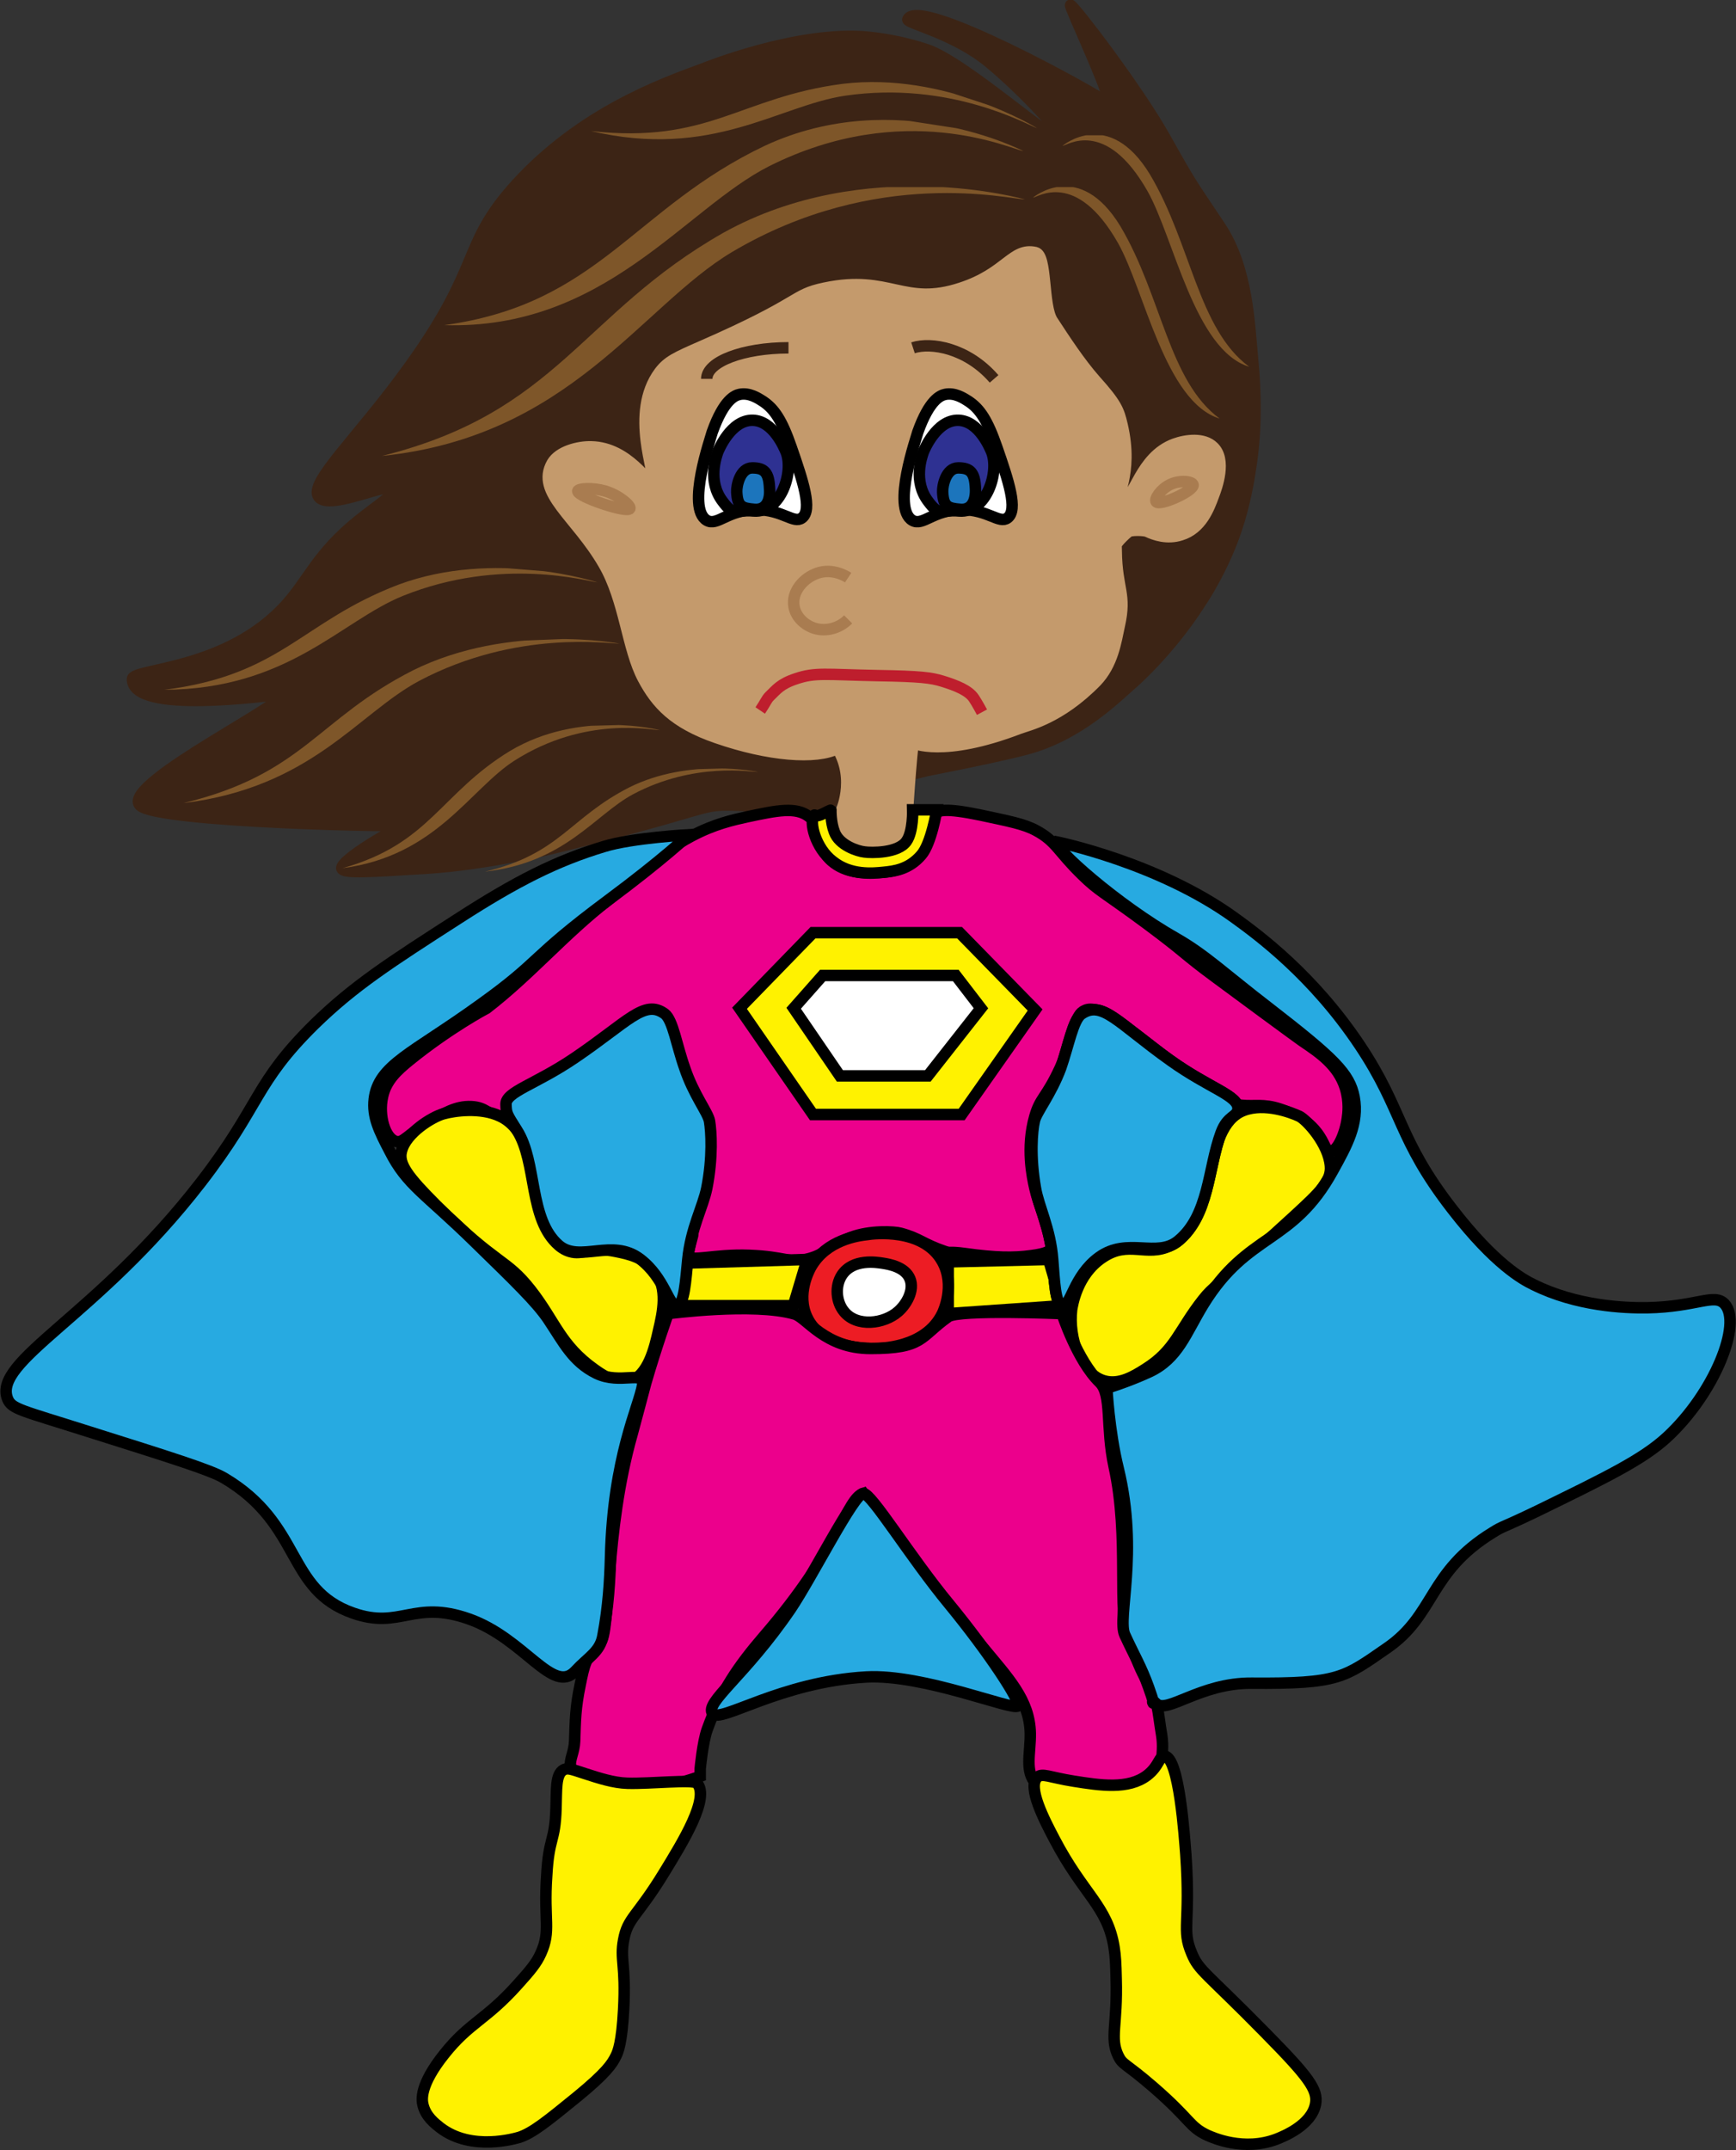 <?xml version="1.0" encoding="utf-8"?>
<!-- Generator: Adobe Illustrator 18.1.0, SVG Export Plug-In . SVG Version: 6.00 Build 0)  -->
<!DOCTYPE svg PUBLIC "-//W3C//DTD SVG 1.1//EN" "http://www.w3.org/Graphics/SVG/1.1/DTD/svg11.dtd">
<svg version="1.1" id="Layer_1" xmlns="http://www.w3.org/2000/svg" xmlns:xlink="http://www.w3.org/1999/xlink" x="0px" y="0px"
	 viewBox="0 0 503.3 623.1" enable-background="new 0 0 503.3 623.1" xml:space="preserve">
<rect x="0" y="0" width="503.3" height="623.1" fill="#333333" stroke="none"/>
<symbol  id="Brown_Hair_4" viewBox="-11.3 -7.7 22.7 15.4">
	<path fill="#7E5629" d="M-11.3,7c0,0,5.6,2.6,10.6-1.9c5-4.6,5.8-10.2,12-12.7C4.7-6.5,2.2,0.9-1,4C-6.1,8.9-10.8,7-11.3,7z"/>
</symbol>
<path fill="#3C2415" stroke="#3C2415" stroke-width="3.32" stroke-miterlimit="10" d="M38.4,196.8c0-3.1,27.6-2.4,44.8-21.8
	c6.4-7.2,8.9-14.6,20.7-24.1c5.3-4.3,11-7.8,10.3-9.2c-1.1-2.4-18.8,6.4-21.8,2.3c-3-4.1,11.4-17,26.4-37.9
	c21.3-29.6,14.8-35,31-52.8c18.9-20.6,41.9-28.9,53.9-33.3c0,0,27.7-11.3,48.2-9.2c5.1,0.5,10.1,1.7,10.1,1.7s3.4,0.8,6.7,1.9
	c11,3.7,37.6,27.7,39.4,26.2c1-0.8-11.2-14.2-21.4-22.6s-24-11.3-23.5-12.4c3.3-6.8,54.3,21.4,57.7,24.1
	c3.6,2.9-11.3-28.6-10.5-28.2c1.4,0.8,19.3,24.1,27.4,38.5c7.6,13.6,7.2,12.6,16,25.8c8,12.1,8.4,28.6,9.4,39
	c0.9,9.1,0.7,17.3,0.4,21.4c-0.4,6.2-1.3,10.9-1.6,12.9c-0.8,4.3-2.3,12.2-6.2,21.1c-2.3,5.3-4.9,9.9-6.4,12.3c0,0-0.8,1.3-1.6,2.5
	c-9,14-19.6,23.1-19.6,23.1c-4.2,3.6-15.2,14.9-30.7,19c-10.6,2.8-32.1,6.8-32.7,7c0,0,0.7-12.4,0.5-6.8c0,0.1,54.1-7.3,61.2-33.4
	c3.1-11.3-3.8-30,3.2-29.9c4.1,0.1,6.4,3.5,12.7,0.6c10.2-4.7,17.7-21.3,11.6-27c-3.5-3.3-11.2-2-16.1,1.1
	c-7.6,4.9-8.3,14.1-10.3,13.8c-2.6-0.4,2.1-15.2-5.7-27.5c-3.1-4.9-5.3-4.9-11.5-13.8c-3.8-5.4-5.7-8.3-6.9-12.6
	c-2.4-9,1.4-13.8-1.1-16.1c-3.4-2.9-10.9,4.3-23,8c-17,5.2-20.1-3.8-39,0c-13.4,2.7-10.3,6.9-35.6,16.1c-4.6,1.7-9.5,3.3-13.8,8
	c-6.7,7.5-6.9,17.2-6.9,18.4c0,9,4.5,15.5,3.4,16.1c-1.3,0.7-5.8-11-14.9-12.6c-4.4-0.8-9.9,0.7-12.6,4.6c-3.3,4.8-0.9,11.3,0,13.8
	c3.7,9.9,10.6,9,14.9,18.4c3.1,6.7,0,8.2,3.4,18.4c2.5,7.2,6,12.2,8,14.9c3,4.1,6.9,9.5,13.8,13.8c5.1,3.2,10.6,4.4,21.8,6.9
	c0,0,5.1-0.8,20.4,1.9c-0.6-3.8,0.8,9.5-0.9,13c-2.5,5.1-15.7,1.3-29.8,1.1c-9.1-0.1-6.3,1.5-51.6,12.6c0,0-18.4,4.5-36,5.7
	c0,0-0.1,0-0.1,0c-16.2,1-24.3,1.6-24.8,0.1c-0.8-2.6,22.2-15.9,20.7-12.6c-0.3,0.7-74.2-0.7-79.2-5.7c-6.1-6.1,48.3-32.3,40.2-32.1
	C78.1,201.4,38.4,207.2,38.4,196.8z"/>
<path fill="#C49A6C" stroke="#C49A6C" stroke-width="3.32" stroke-miterlimit="10" d="M262.7,241.8c0,0,0.9-16.7,2-26.5
	c0,0,8.6,4.3,30.8-4.2c2.6-1,11.7-2.8,22.3-13.6c4.8-5,5.7-11.6,6.7-16.2c2.1-9.3-0.7-10.2-0.9-21.6c0,0-2.3-0.6,3.5-5.6
	c0.8-0.6,4.6-0.5,5.5-0.1c2.1,1,5.8,2.3,9.8,1c5.9-1.8,8.1-7.8,9.4-11.3c1-2.6,3.8-10.4,0-14.1c-2.8-2.8-8-2.1-11.3-0.9
	c-10.1,3.7-11.7,16.5-15,16c-2.8-0.4,3.3-6.7-0.2-21.6c-1-4.2-1.6-6-7.8-12.9c-4.5-5.1-8.8-11.7-12.4-17.2c-2.9-4.4-1.5-19-4.9-19.8
	c-6.7-1.5-8.4,6-21.6,10.3c-16.6,5.5-20.6-4-39.5,0c-9.6,2-5.9,3.9-35.7,16.9c-7.3,3.2-9.8,4.3-12.2,7.5
	c-8.8,11.9-0.8,29.9-2.1,31.6c-0.9,1.3-6.8-9.8-17.7-10c-3.7-0.1-9.3,1.3-11.3,4.7c-4.9,8.6,6.9,15.4,14.9,29.2
	c6.2,10.6,6.8,24.5,11.5,33.3c3.8,7.1,8.8,12.8,21.3,17.1c15,5.2,28.9,6.3,35,3.1c0,0,0,0,0,0c5.5,9.2,0.9,18.6,0.9,18.6
	c0,1.1-0.1,2.9-0.1,5.2c1.3,1.1,3.8,2.5,7.1,3.5c0.9,0.3,2,0.4,3.3,0.4C259,244.7,262.7,241.8,262.7,241.8z"/>
<path fill="#EC008C" stroke="#000000" stroke-width="3.32" stroke-miterlimit="10" d="M234.6,236.7c-3.8-3-9.4-1.8-17.9,0
	c-4.1,0.9-9.6,2.1-16.2,5.6c-10,5.3-14.9,11.3-24.1,18.5c-12.9,10-22.6,21.6-35.3,31.4c-0.2,0.1-10.8,5.7-22.4,15.1
	c-3.3,2.7-6.8,5.7-7.8,10.6c-1.2,5.4,0.7,12,3.9,12.9c2.1,0.6,3.2-1.9,9.5-5.6c4.3-2.5,7.9-4.7,12.3-4.5c4.5,0.2,4.9,2.6,8.4,2.8
	c6.5,0.3,14.4-10.9,19.2-14.2c4.4-3,10.7-4.2,17.8-11c3.5-3.3,4.7-5.9,6.7-5.6c3.4,0.5,2.5,7.5,8.4,16.8c3.8,5.9,4.3,6.6,6.1,11.8
	c1.6,4.6,2.5,18.3,0,27.4c0,0-1.9,0.8-2.4,9.4l-1.5,5.7c0.8,2.1,7.6-0.4,17.9,0c10.5,0.4,11.7,2.4,16.8,1.1
	c5.7-1.4,6.1-3.8,12.7-6.3c5.5-2.1,12.6-1.7,14.4-1.2c5.6,1.5,6.4,3.1,12.9,5.3c1.9,0.6,0.8-0.1,5.9,0.6c8.6,1.2,13.9,1.3,19,0.6
	c4.7-0.6,5.3-1.4,5.6-1.7c2.4-3.1-2.2-8.1-4.5-17.9c-0.7-3.1-2.6-11.7,0-20.7c1.6-5.6,3.2-5.2,7.3-14c5.3-11.5,4-15.4,7.3-16.8
	c3.8-1.7,10.8,3.7,24.6,14.6c11.1,8.7,14.1,12.3,20.7,12.9c3.8,0.4,6.3-0.5,11.2,1.1c2.3,0.8,7.2,2.3,10.6,6.7
	c2.5,3.2,2.5,5.5,3.9,5.6c2.2,0.1,4.4-5.3,5-9.5c0.2-1.3,0.7-4.9-0.6-9c-2.1-6.5-7.4-10.1-12.3-13.4c0,0-1.8-1.2-25.2-18.5
	c-9.9-7.3-8.1-6.7-20.2-15.7c-12.6-9.3-13.7-9.3-18.5-14c-7.2-7-7.5-9.7-13.4-12.9c-3.5-1.9-7.8-2.7-16.2-4.5
	c-10.1-2.1-11.9-1.3-12.9-0.6c-3.6,2.7-0.7,7.6-4.5,12.3c-3.8,4.8-10.9,5-13.4,5c-2.7,0.1-8.2,0.2-12.3-3.4
	C236.3,245.2,238.9,240.1,234.6,236.7z"/>
<polygon fill="#FFF200" stroke="#000000" stroke-width="3.32" stroke-miterlimit="10" points="235.7,270.3 214.4,292.2 235.7,323 
	278.8,323 300.1,292.7 278.2,270.3 "/>
<polygon fill="#FFFFFF" stroke="#000000" stroke-width="3.32" stroke-miterlimit="10" points="230.1,292.2 243.5,311.8 269,311.8 
	284.4,292.2 277.1,282.7 238.5,282.7 "/>
<path fill="#FFF200" stroke="#000000" stroke-width="3.32" stroke-miterlimit="10" d="M116.4,333.6c-1,3.7,1.9,7.5,10.1,15.7
	c17.8,17.7,20.1,15.3,27.4,24.6c7.1,9.1,8.5,15.9,18.5,23c4.3,3.1,7.3,4.1,10.1,3.4c5.4-1.5,7.3-9.7,8.4-14.6
	c1.3-5.5,2.8-12.3-1.1-17.4c-3-3.9-7.7-4.9-11.2-5.6c-7.6-1.6-9.5,1.2-13.4,0c-11.6-3.4-6.3-32.7-20.2-39.2
	c-5.7-2.7-13.3-1.6-16.5-0.7C125.3,323.7,117.7,328.3,116.4,333.6z"/>
<path fill="#FFF200" stroke="#000000" stroke-width="3.32" stroke-miterlimit="10" d="M360.6,321.8c-12.7,4.8-7.5,32.5-21.3,39.2
	c-7,3.4-12-1.7-19.6,3.4c-7.6,5-8.8,14.1-9,15.1c-1,8.2,2.6,18.8,9.5,20.7c4.3,1.2,8.5-1.3,11.8-3.4c8.8-5.5,9.7-11.2,16.8-20.2
	c3.1-3.9,2.4-2.2,26.3-24.1c7.6-7,11-10.2,10.6-14.6c-0.5-6.4-6.8-13.3-9-14.4C374.3,322.4,366.7,319.5,360.6,321.8z"/>
<path fill="#FFF200" stroke="#000000" stroke-width="3.32" stroke-miterlimit="10" d="M197,366.1c-1.1,4.1-2.2,8.2-3.4,12.3h36.4
	L234,365L197,366.1z"/>
<polygon fill="#FFF200" stroke="#000000" stroke-width="3.32" stroke-miterlimit="10" points="274.9,365.7 274.9,380.7 
	307.9,378.4 304,365 "/>
<path fill="#ED1C24" stroke="#000000" stroke-width="3.32" stroke-miterlimit="10" d="M235.1,367.2c-0.5,0.9-4.3,7.9-1.1,14.6
	c4.1,8.7,16.2,8.9,18.5,9c2.7,0.1,15.8-0.1,20.7-10.1c0.2-0.4,3.9-8.1,0-15.1c-5.5-9.9-20.2-8.1-21.8-7.8
	C248.7,358.1,239.6,359.3,235.1,367.2z"/>
<path fill="#FFFFFF" stroke="#000000" stroke-width="3.32" stroke-miterlimit="10" d="M244.1,369.5c-2.1,3.2-1.7,7.8,0.6,10.6
	c3.7,4.6,11.6,3.6,15.7,0c2.3-2,4.8-6.1,3.4-9.5c-1.4-3.4-5.9-4.2-7.8-4.5C254.1,365.8,247.3,364.7,244.1,369.5z"/>
<path fill="#EC008C" stroke="#000000" stroke-width="3.32" stroke-miterlimit="10" d="M193.7,380.7c0,0-3.4,9.5-6.5,20.2
	c-0.5,1.8-2.6,9.9-3.9,14.6c-8.2,28.8-6.2,57.7-9.3,60.6c-4.2,3.8-4.7,6.8-5.8,12.2c-1.4,6.7-1.4,10.3-1.6,16.3
	c-0.1,3.1-1.5,5.3-1.2,7.2c0.6,2.8,5.2,4.2,8.4,5c1.8,0.5,9.3,1.6,15.2,1.3c6.4-0.4,14-3.3,14-3.3l0-2.2c0,0,0.7-7.6,2-11.3
	c4-11.2,9.2-18.6,16.4-27c22.5-26,23.9-39.8,28.9-41.5c0,0,9.2,13.8,34.4,44.3c7.6,9.2,13.8,15.5,14,25.2c0.1,5.7-1.7,11.2,1.7,14.6
	c0.8,0.8,2.1,1.8,10.6,2.2c15.3,0.9,19.9-1.9,21.3-2.8c1.5-1,4.3-2.9,4.5-5.6c0.1-2.5,0.5-4.6,0-7.8c-1.3-7.7-0.8-9.8-4.8-16.7
	c-1.8-3-3-7.1-4.7-10.7c-3.6-7.7,0.3-29.7-4.3-50.5c-2.5-11.5-0.5-20.8-4.2-24.4c-6.5-6.3-10.9-19.9-10.9-19.9s-29.8-1.3-33,0.9
	c-8.3,5.9-7.1,9.2-22.5,9.2c-13.3,0-18.5-9-22.1-10C218.5,377.4,193.7,380.7,193.7,380.7z"/>
<path fill="#FFF200" stroke="#000000" stroke-width="3.32" stroke-miterlimit="10" d="M161.2,524.1c0.2-5.4-0.2-9.9,2.2-11.2
	c1.3-0.7,2.7,0,6.2,1.1c4,1.3,8.3,2.7,12.3,2.8c6.7,0.2,19.1-1.2,20.2,0c3.7,4.3-4,16.8-9.5,25.8c-8,13.1-10.6,13.1-11.8,19.6
	c-1.1,5.8,0.7,7,0,20.2c-0.5,9.5-1.6,12.2-2.2,13.4c-1.1,2.3-2.8,4.9-11.2,11.8c-8.6,7-12.9,10.5-16.8,11.8
	c-1.1,0.3-13.9,4.2-23-2.8c-1.5-1.2-4.2-3.2-5-6.7c-0.3-1.3-1-5.6,6.2-14.6c7.3-9.2,12-9.8,21.3-20.2c3.6-4,5.4-6.1,6.7-9
	c3-6.6,0.8-9.6,1.7-22.4C159.1,532.2,160.9,534.1,161.2,524.1z"/>
<path fill="#FFF200" stroke="#000000" stroke-width="3.32" stroke-miterlimit="10" d="M305.7,533c-2.9-5.5-7.9-15.1-5-17.9
	c1.4-1.4,3.6,0,10.6,1.1c7.6,1.2,15.8,2.5,21.3-1.7c3.5-2.7,3.5-5.7,5-5.6c4.3,0.3,5.8,23.7,6.2,28.6c1.4,20.3-1.3,21.5,1.7,28.6
	c2.1,5.1,3.9,5.3,21.3,23c12.5,12.7,15.4,16.5,14.6,20.7c-1.2,6.1-9.2,9.3-11.2,10.1c-9.6,3.7-18.6-0.4-20.2-1.1
	c-5.3-2.5-4.6-4.4-15.7-14c-8.1-7-8.8-6.3-10.1-9c-2.5-5.2-0.2-8.8-0.6-22.4c-0.1-4.3-0.2-6.5-0.6-9
	C321.1,552.4,314.1,549.1,305.7,533z"/>
<path fill="#27AAE1" stroke="#000000" stroke-width="3.32" stroke-miterlimit="10" d="M306.4,244c0,0,29.2,5.9,51.4,21.9
	c7.2,5.2,22.9,16.8,36.4,37c12.7,19,10.9,27,26.9,47.6c12.3,15.9,20.4,20.3,23.5,21.8c12.5,6.2,26.2,6.8,33,6.7
	c14.4-0.3,19.4-4.3,22.4-1.1c5.2,5.6-3,26-16.8,38.7c-7,6.4-17.2,11.4-37.5,21.3c-10.8,5.2-9.7,4.2-12.9,6.2
	c-18.8,11.5-16.6,23.9-30.8,33.6c-12.3,8.5-13.9,10.3-39.2,10.1c-14.8-0.1-24.5,9-27.6,5.9c-2.6-2.6,0.9,3.8-2.2-4.7
	c-2.1-5.9-4.3-9.5-6.9-15.2c-2.3-5,4.1-23.6-1.9-48.2c-2.7-11-3.3-23.3-3.3-23.3s6-1.8,12.3-4.7c8.4-3.9,10.6-11.3,15.7-19.6
	c13-21.1,25.7-17.2,37.5-38.7c4.1-7.4,7.6-13.7,6.2-21.3c-1.3-6.9-5.9-11.3-24.6-25.8c-12.9-9.9-18.5-15.4-26.9-20.2
	C323.8,262.2,305.1,245.5,306.4,244z"/>
<g>
	<path fill="#27AAE1" stroke="#000000" stroke-width="3.32" stroke-miterlimit="10" d="M313.5,293.9c6-4.2,10.5,2.5,25.8,13.4
		c11.3,8.1,19.8,10.2,19.6,14c-0.1,2.5-3,1.8-4.9,7c-3.8,10.3-3.4,23.9-12.4,31.3c-6.2,5.1-14.8-1.2-23,4.8
		c-7.4,5.4-8.2,14.4-10.6,14c-2.1-0.4-2.3-7.4-2.8-13.4c-0.7-9-4.1-15.3-5-20.7c-1.6-9.1-1-16.5-0.3-19.5c0.6-2.6,4.7-7.5,7.6-15.2
		C309.8,303,311.1,295.6,313.5,293.9z"/>
</g>
<path fill="#27AAE1" stroke="#000000" stroke-width="3.32" stroke-miterlimit="10" d="M295.1,494.4c-1.4,1.5-27.3-9.3-43.9-8.4
	c-25,1.4-42.4,13.5-44.6,10.6c-2.4-3.2,9.2-10.7,22.6-30.3c6.2-9.2,18.4-33.5,21.1-33.5c2.4,0,13.5,18.3,24.9,32.1
	C286.7,478.9,296.1,493.2,295.1,494.4z"/>
<path fill="#27AAE1" stroke="#000000" stroke-width="3.32" stroke-miterlimit="10" d="M166.8,484.3c-6.5,7-14.7-9.4-30.8-15.1
	c-16.1-5.7-19.9,3.1-33.6-1.7c-19.6-6.8-14.6-25.7-37.5-39.2c-3.9-2.3-15.7-6-39.2-13.4c-19.5-6.2-22.3-6.5-23.5-9.5
	c-4.4-11.1,25.8-23.7,56-62.7c17.4-22.5,15.5-28.7,33-45.9c11.4-11.1,21.6-17.7,42-30.8c16.3-10.5,28-16.5,42-20.7
	c8.1-2.5,24.6-3.4,24.6-3.4s-7.6,7.2-23.5,19c-23,17.1-19.1,17.4-37,30.2c-19.8,14.3-29.6,17.5-30.8,27.4c-0.6,5.1,1.4,9.2,4.5,15.1
	c5,9.9,10.1,12.1,24.6,26.3c11.9,11.6,17.9,17.4,21.3,22.4c4.5,6.7,7.1,12.3,14,15.7c7,3.4,14.1-1.1,13.4,3.4
	c-1,6.2-8.6,20.8-9.3,49.9c-0.2,6.9-0.6,14.2-2.2,22.7C174,478.7,170.6,480.2,166.8,484.3z"/>
<g>
	<path fill="#27AAE1" stroke="#000000" stroke-width="3.32" stroke-miterlimit="10" d="M313.5,293.9c6-4.2,10.5,2.5,25.8,13.4
		c11.3,8.1,19.8,10.2,19.6,14c-0.1,2.5-3,1.8-4.9,7c-3.8,10.3-3.4,23.9-12.4,31.3c-6.2,5.1-14.8-1.2-23,4.8
		c-7.4,5.4-8.2,14.4-10.6,14c-2.1-0.4-2.3-7.4-2.8-13.4c-0.7-9-4.1-15.3-5-20.7c-1.6-9.1-1-16.5-0.3-19.5c0.6-2.6,4.7-7.5,7.6-15.2
		C309.8,303,311.1,295.6,313.5,293.9z"/>
</g>
<g>
	<path fill="#27AAE1" stroke="#000000" stroke-width="3.32" stroke-miterlimit="10" d="M192.7,293.8c-5.9-4.3-10.6,2.3-26.1,12.8
		c-11.5,7.8-20.1,9.8-19.9,13.5c0.1,2.6,0.1,2.6,3.2,7.5c5.9,9.3,3.3,25.7,12.1,33.3c6.1,5.2,15.5-2.2,23.6,4
		c7.2,5.5,8.3,13.9,10.7,13.5c2.1-0.3,2.5-7.4,3.1-13.4c0.9-9,4.4-15.2,5.5-20.6c1.8-9.1,1.3-16.5,0.8-19.5
		c-0.5-2.6-4.6-7.6-7.2-15.4C196.2,303.1,195.1,295.6,192.7,293.8z"/>
</g>
<path fill="#FFF200" stroke="#000000" stroke-width="3.32" stroke-miterlimit="10" d="M236.1,236.2c0.2-0.2,0,0.9,2.8-0.5
	c2.3-1.2,2-0.9,2-0.9s-0.1,3.5,1,6.3c1.4,3.9,6.8,5.6,8.7,5.8c2,0.3,9.8,0.4,12.2-3.1c2-2.8,1.8-9.1,1.8-9.1h7c0,0-1.6,9.8-4.5,13.1
	c-3.6,4.2-7.9,4.7-11,5c-2.9,0.3-9.5,1-14.7-3.2C236.5,245.9,234.4,238.1,236.1,236.2z"/>
<path fill="none" stroke="#A97C50" stroke-width="3.32" stroke-miterlimit="10" d="M335.2,145.4c-0.6-0.8,1.3-3.6,3.9-4.9
	c2.9-1.5,6.6-1,6.8,0C346.3,142.2,336.2,146.8,335.2,145.4z"/>
<path fill="none" stroke="#A97C50" stroke-width="3.32" stroke-miterlimit="10" d="M182.6,147.4c0.4-0.8-3.1-3.9-7.2-5.1
	c-3.4-1-7.7-0.8-7.9,0C167.3,143.9,181.8,148.8,182.6,147.4z"/>
<g>
	<path fill="#FFFFFF" stroke="#000000" stroke-width="3.32" stroke-miterlimit="10" d="M264.5,150.8c3.1,1.8,6-3.1,14.3-3.1
		c7.7,0,10.9,4.2,13.3,2.4c3.1-2.3,0.3-10.7-3.1-20.5c-2.7-7.8-4.9-11.1-8.2-13.3c-1.4-0.9-4-2.6-6.8-2c-1.3,0.3-4.5,1.4-7.9,10.9
		C265.7,126.8,258.5,147.2,264.5,150.8z"/>
	<path fill="#2E3192" stroke="#000000" stroke-width="3.32" stroke-miterlimit="10" d="M269.1,145.3c-4.5-5.9-1.8-13.1-1.4-14.3
		c0.2-0.5,3.8-9.4,10.2-9.2c5.9,0.2,9.1,8,9.6,9.2c2.3,5.8-1.5,17.7-9.4,17.1C272.8,147.6,272.5,149.9,269.1,145.3z"/>
	<path fill="#1C75BC" stroke="#000000" stroke-width="3.32" stroke-miterlimit="10" d="M278.4,147.6c-3.6-0.3-4.9-0.8-5.1-5
		c-0.1-1.9,1-7,4.5-7c3.5,0,4.8,1.3,5,5.9C283,144.8,281.9,147.9,278.4,147.6z"/>
</g>
<g>
	<path fill="#FFFFFF" stroke="#000000" stroke-width="3.32" stroke-miterlimit="10" d="M204.9,150.8c3.1,1.8,6-3.1,14.3-3.1
		c7.7,0,10.9,4.2,13.3,2.4c3.1-2.3,0.3-10.7-3.1-20.5c-2.7-7.8-4.9-11.1-8.2-13.3c-1.4-0.9-4-2.6-6.8-2c-1.3,0.3-4.5,1.4-7.9,10.9
		C206.1,126.8,198.9,147.2,204.9,150.8z"/>
	<path fill="#2E3192" stroke="#000000" stroke-width="3.32" stroke-miterlimit="10" d="M209.5,145.3c-4.5-5.9-1.8-13.1-1.4-14.3
		c0.2-0.5,3.8-9.4,10.2-9.2c5.9,0.2,9.1,8,9.6,9.2c2.3,5.8-1.5,17.7-9.4,17.1C213.2,147.6,212.9,149.9,209.5,145.3z"/>
	<path fill="#1C75BC" stroke="#000000" stroke-width="3.32" stroke-miterlimit="10" d="M218.7,147.6c-3.6-0.3-4.9-0.8-5.1-5
		c-0.1-1.9,1-7,4.5-7c3.5,0,4.8,1.3,5,5.9C223.4,144.8,222.3,147.9,218.7,147.6z"/>
</g>
<path fill="none" stroke="#3C2415" stroke-width="3.32" stroke-miterlimit="10" d="M264.7,100.8c5.2-1.7,15.7,0,23.5,9"/>
<path fill="none" stroke="#3C2415" stroke-width="3.32" stroke-miterlimit="10" d="M204.9,109.8c0-5,10.6-9,23.7-9"/>
<line fill="none" stroke="#000000" stroke-width="3.32" stroke-miterlimit="10" x1="277.4" y1="108.6" x2="277.4" y2="108.6"/>
<g>
	<path fill="none" stroke="#A97C50" stroke-width="3.32" stroke-miterlimit="10" d="M245.9,167.4c-0.6-0.4-4.5-2.8-8.9-1.3
		c-3.9,1.3-7.6,5.3-6.8,9.7c0.6,3.3,3.4,5.5,6,6.3c3.3,1,7.1,0,9.7-2.6"/>
</g>
<use xlink:href="#Brown_Hair_4"  width="22.7" height="15.4" x="-11.3" y="-7.7" transform="matrix(2.395 0 0 -4.385 326.531 87.983)" overflow="visible"/>
<use xlink:href="#Brown_Hair_4"  width="22.7" height="15.4" x="-11.3" y="-7.7" transform="matrix(2.395 0 0 -4.385 335.099 72.964)" overflow="visible"/>
<use xlink:href="#Brown_Hair_4"  width="22.7" height="15.4" x="-11.3" y="-7.7" transform="matrix(-8.247 0 0 -5.092 203.931 93.437)" overflow="visible"/>
<use xlink:href="#Brown_Hair_4"  width="22.7" height="15.4" x="-11.3" y="-7.7" transform="matrix(-6.922 -1.065 0.785 -5.103 212.981 67.48)" overflow="visible"/>
<use xlink:href="#Brown_Hair_4"  width="22.7" height="15.4" x="-11.3" y="-7.7" transform="matrix(-5.157 -1.695 0.88 -2.679 236.273 36.767)" overflow="visible"/>
<use xlink:href="#Brown_Hair_4"  width="22.7" height="15.4" x="-11.3" y="-7.7" transform="matrix(-5.411 -0.438 0.227 -2.811 110.488 183.499)" overflow="visible"/>
<use xlink:href="#Brown_Hair_4"  width="22.7" height="15.4" x="-11.3" y="-7.7" transform="matrix(-5.667 0.225 -0.112 -2.818 116.367 208.788)" overflow="visible"/>
<use xlink:href="#Brown_Hair_4"  width="22.7" height="15.4" x="-11.3" y="-7.7" transform="matrix(-4.112 0.109 -6.784050e-02 -2.57 145.3 230.83)" overflow="visible"/>
<use xlink:href="#Brown_Hair_4"  width="22.7" height="15.4" x="-11.3" y="-7.7" transform="matrix(-3.534 9.329562e-02 -4.842149e-02 -1.834 180.189 237.618)" overflow="visible"/>
<path fill="none" stroke="#BE1E2D" stroke-width="3.32" stroke-miterlimit="10" d="M220.4,205.9c1.5-2.2,1.8-3.2,2.7-4.1
	c2-1.9,3.1-3.6,7.7-5.1c5.6-1.9,8.5-1.2,23.8-0.9c12.2,0.2,15.3,0.6,18.6,1.6c4.2,1.3,7.6,2.7,9.1,4.9c0.9,1.3,2.4,4.1,2.4,4.1"/>
</svg>
